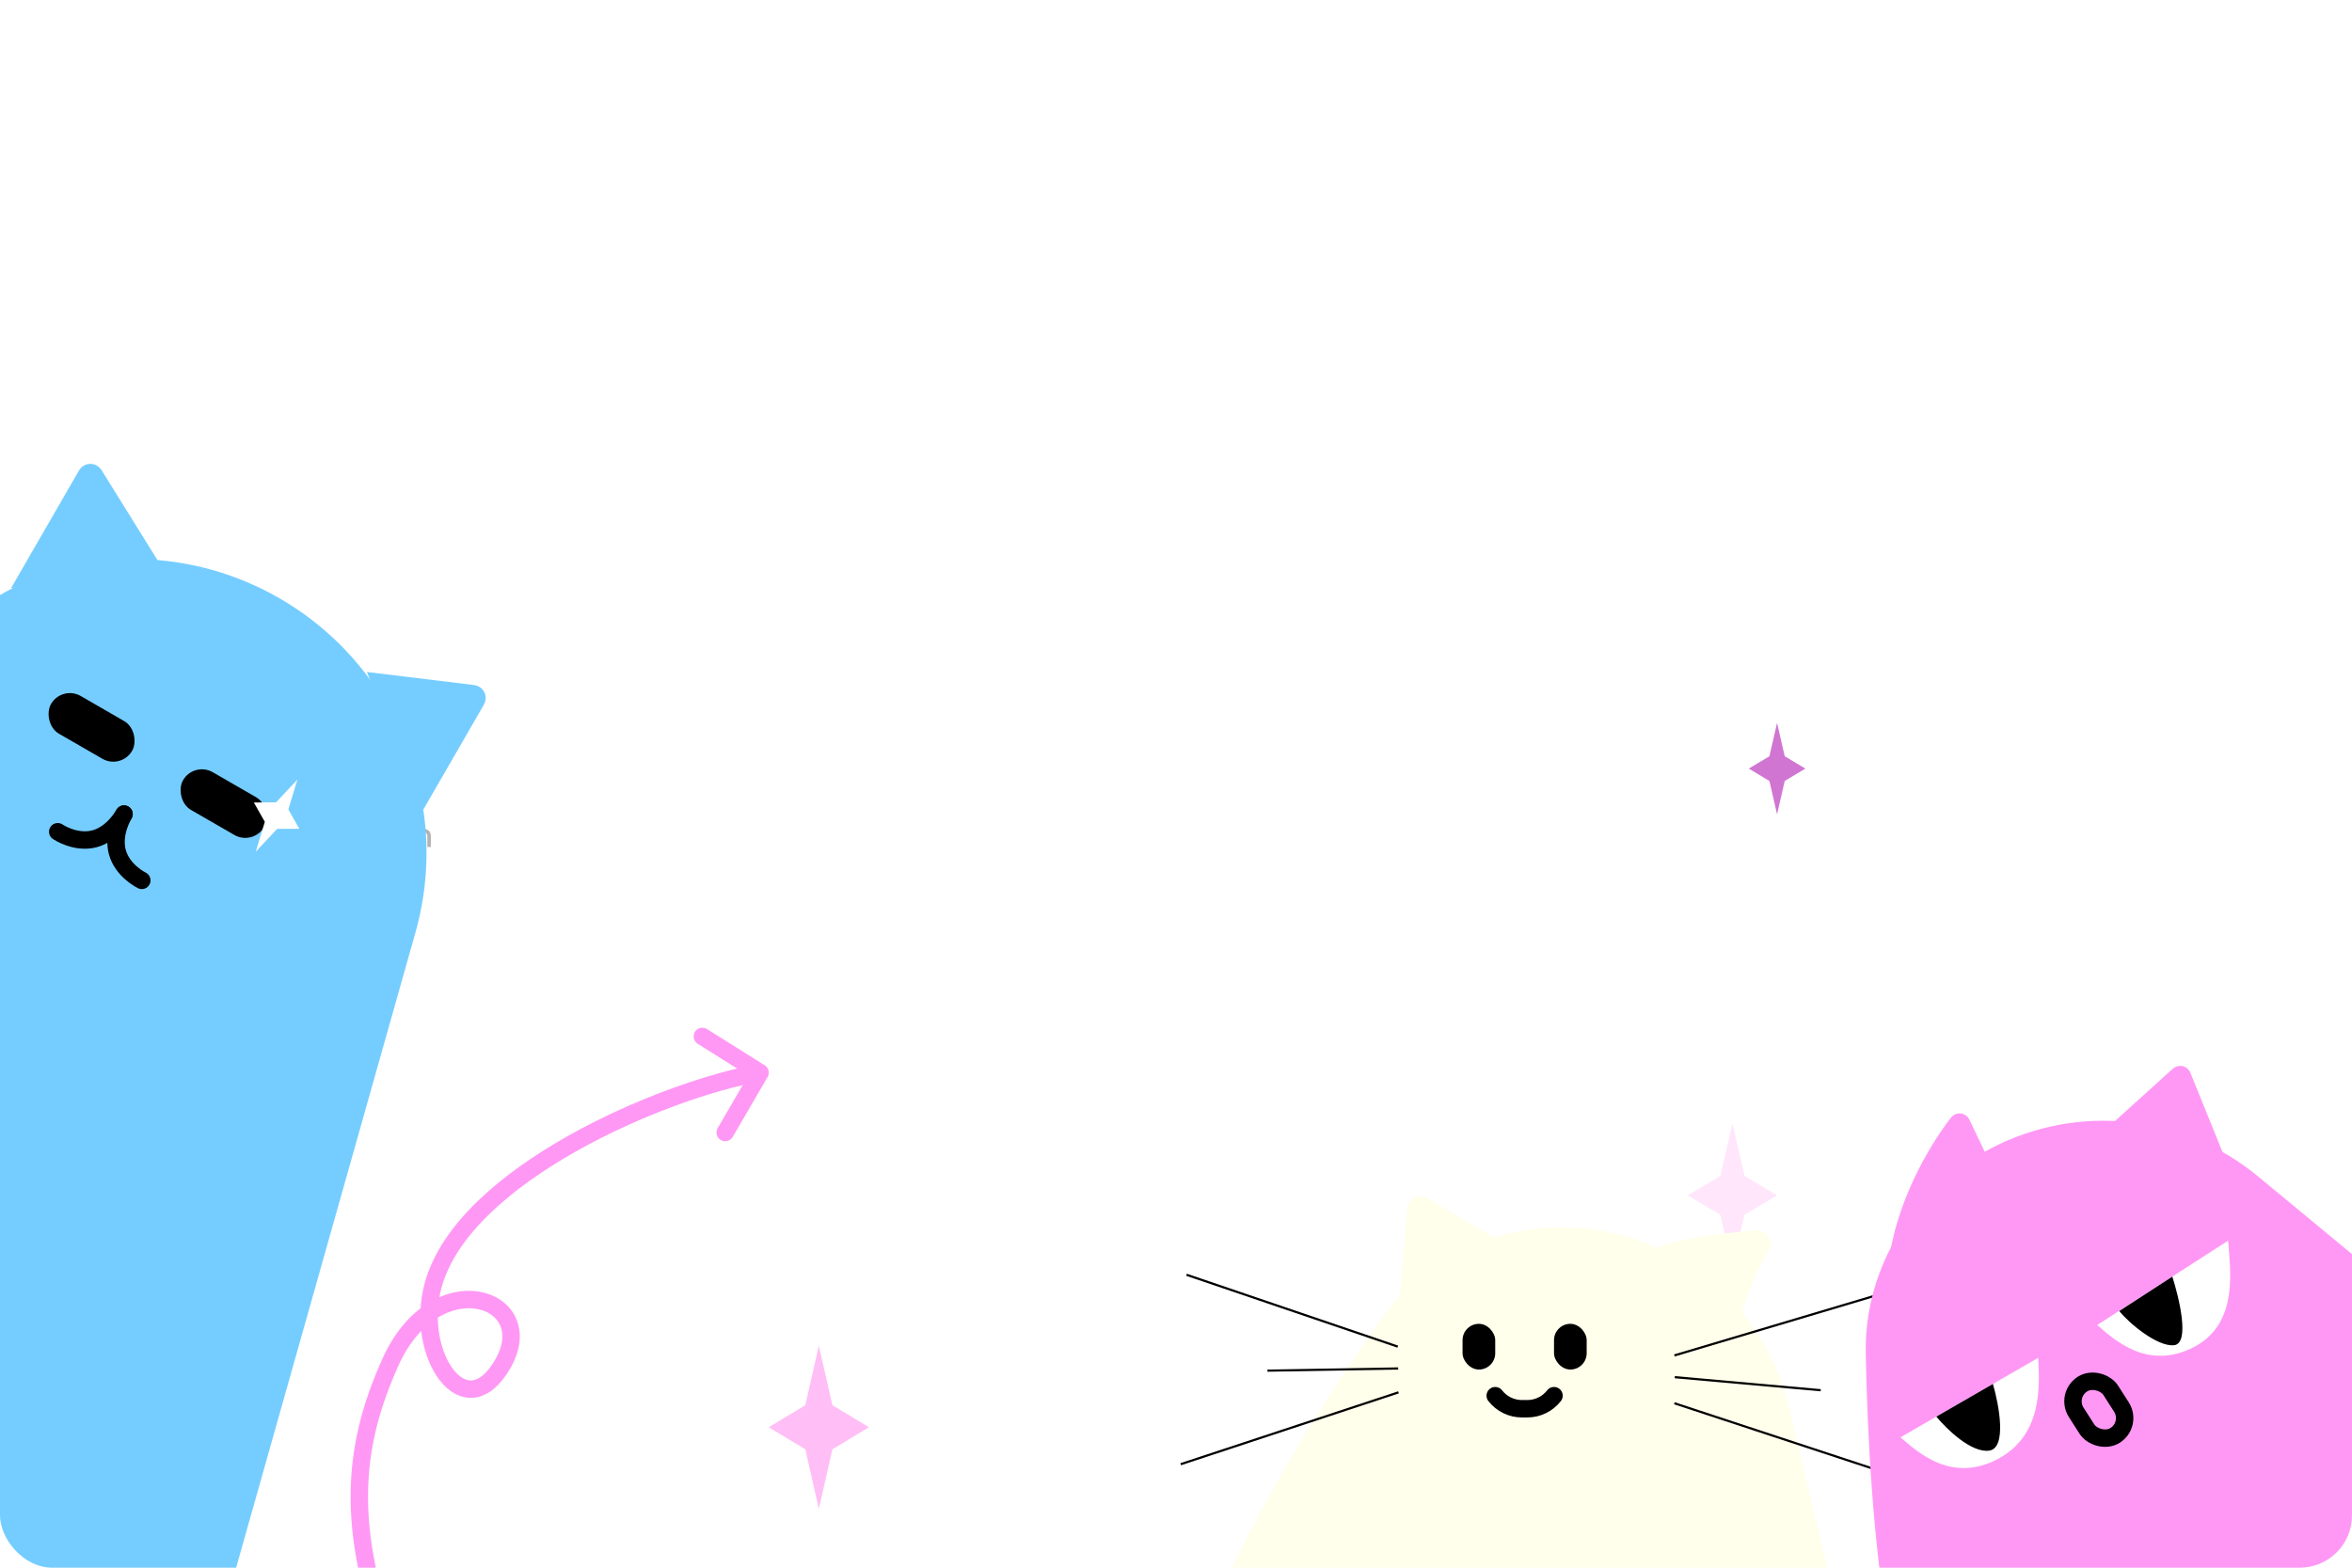 <svg width="1080" height="720" viewBox="0 0 1080 720" fill="none" xmlns="http://www.w3.org/2000/svg">
<g clip-path="url(#clip0_559_9802)">
<g clip-path="url(#clip1_559_9802)">
<path d="M40 378C40 376.895 40.895 376 42 376H54C55.105 376 56 376.895 56 378V390C56 391.105 55.105 392 54 392H42C40.895 392 40 391.105 40 390V378Z" fill="#F18FDB"/>
<path fill-rule="evenodd" clip-rule="evenodd" d="M53 381.523C50.736 382.699 48.378 385.527 47.189 387.587C47.054 387.82 46.82 387.972 46.559 387.997C46.298 388.021 46.041 387.914 45.869 387.709L43 384.303L44.234 383.181L46.389 385.74C47.771 383.669 49.984 381.186 52.267 380L53 381.523Z" fill="white"/>
</g>
<path d="M65.136 389V377.8H66.816V382.984L72.24 377.8H74.368L68.544 383.224L74.544 389H72.24L66.816 383.688V389H65.136ZM78.52 389.144C77.72 389.144 76.995 388.957 76.344 388.584C75.704 388.211 75.192 387.704 74.808 387.064C74.434 386.424 74.248 385.709 74.248 384.92C74.248 384.141 74.429 383.437 74.792 382.808C75.154 382.168 75.645 381.661 76.264 381.288C76.882 380.904 77.57 380.712 78.328 380.712C79.085 380.712 79.757 380.904 80.344 381.288C80.93 381.661 81.394 382.173 81.736 382.824C82.088 383.464 82.264 384.189 82.264 385V385.448H75.848C75.933 385.896 76.099 386.296 76.344 386.648C76.6 387 76.92 387.277 77.304 387.48C77.698 387.683 78.125 387.784 78.584 387.784C78.978 387.784 79.357 387.725 79.72 387.608C80.093 387.48 80.403 387.299 80.648 387.064L81.672 388.072C81.192 388.435 80.696 388.707 80.184 388.888C79.683 389.059 79.128 389.144 78.52 389.144ZM75.864 384.248H80.68C80.616 383.821 80.466 383.448 80.232 383.128C80.008 382.797 79.725 382.541 79.384 382.36C79.053 382.168 78.691 382.072 78.296 382.072C77.891 382.072 77.517 382.163 77.176 382.344C76.835 382.525 76.546 382.781 76.312 383.112C76.088 383.432 75.939 383.811 75.864 384.248ZM87.723 389.144C86.923 389.144 86.198 388.957 85.547 388.584C84.907 388.211 84.395 387.704 84.011 387.064C83.638 386.424 83.451 385.709 83.451 384.92C83.451 384.141 83.632 383.437 83.995 382.808C84.358 382.168 84.848 381.661 85.467 381.288C86.086 380.904 86.774 380.712 87.531 380.712C88.288 380.712 88.96 380.904 89.547 381.288C90.134 381.661 90.598 382.173 90.939 382.824C91.291 383.464 91.467 384.189 91.467 385V385.448H85.051C85.136 385.896 85.302 386.296 85.547 386.648C85.803 387 86.123 387.277 86.507 387.48C86.902 387.683 87.328 387.784 87.787 387.784C88.182 387.784 88.56 387.725 88.923 387.608C89.296 387.48 89.606 387.299 89.851 387.064L90.875 388.072C90.395 388.435 89.899 388.707 89.387 388.888C88.886 389.059 88.331 389.144 87.723 389.144ZM85.067 384.248H89.883C89.819 383.821 89.67 383.448 89.435 383.128C89.211 382.797 88.928 382.541 88.587 382.36C88.256 382.168 87.894 382.072 87.499 382.072C87.094 382.072 86.72 382.163 86.379 382.344C86.038 382.525 85.75 382.781 85.515 383.112C85.291 383.432 85.142 383.811 85.067 384.248ZM92.991 392.264V380.856H94.575V381.64C95.257 381.032 96.09 380.728 97.071 380.728C97.839 380.728 98.532 380.915 99.151 381.288C99.78 381.661 100.276 382.163 100.639 382.792C101.002 383.421 101.183 384.131 101.183 384.92C101.183 385.709 100.996 386.424 100.623 387.064C100.26 387.693 99.764 388.195 99.135 388.568C98.516 388.941 97.817 389.128 97.039 389.128C96.591 389.128 96.159 389.059 95.743 388.92C95.327 388.771 94.943 388.563 94.591 388.296V392.264H92.991ZM96.863 387.736C97.385 387.736 97.85 387.613 98.255 387.368C98.671 387.123 99.001 386.792 99.247 386.376C99.492 385.949 99.615 385.469 99.615 384.936C99.615 384.403 99.492 383.923 99.247 383.496C99.001 383.069 98.671 382.733 98.255 382.488C97.85 382.243 97.385 382.12 96.863 382.12C96.404 382.12 95.978 382.205 95.583 382.376C95.188 382.547 94.858 382.787 94.591 383.096V386.776C94.858 387.075 95.188 387.309 95.583 387.48C95.988 387.651 96.415 387.736 96.863 387.736ZM106.245 389V377.8H108.501L112.005 384.968L115.509 377.8H117.749V389H116.165V379.848L111.989 388.2L107.813 379.848V389H106.245ZM123.739 389.144C122.939 389.144 122.213 388.957 121.563 388.584C120.923 388.211 120.411 387.704 120.027 387.064C119.653 386.424 119.467 385.709 119.467 384.92C119.467 384.141 119.648 383.437 120.011 382.808C120.373 382.168 120.864 381.661 121.483 381.288C122.101 380.904 122.789 380.712 123.547 380.712C124.304 380.712 124.976 380.904 125.563 381.288C126.149 381.661 126.613 382.173 126.955 382.824C127.307 383.464 127.483 384.189 127.483 385V385.448H121.067C121.152 385.896 121.317 386.296 121.563 386.648C121.819 387 122.139 387.277 122.523 387.48C122.917 387.683 123.344 387.784 123.803 387.784C124.197 387.784 124.576 387.725 124.939 387.608C125.312 387.48 125.621 387.299 125.867 387.064L126.891 388.072C126.411 388.435 125.915 388.707 125.403 388.888C124.901 389.059 124.347 389.144 123.739 389.144ZM121.083 384.248H125.899C125.835 383.821 125.685 383.448 125.451 383.128C125.227 382.797 124.944 382.541 124.603 382.36C124.272 382.168 123.909 382.072 123.515 382.072C123.109 382.072 122.736 382.163 122.395 382.344C122.053 382.525 121.765 382.781 121.531 383.112C121.307 383.432 121.157 383.811 121.083 384.248ZM136.334 389.16C135.438 389.16 134.574 388.984 133.742 388.632C132.91 388.28 132.174 387.784 131.534 387.144L132.558 385.96C133.166 386.557 133.785 387 134.414 387.288C135.054 387.576 135.721 387.72 136.414 387.72C136.958 387.72 137.433 387.645 137.838 387.496C138.254 387.336 138.574 387.112 138.798 386.824C139.022 386.536 139.134 386.211 139.134 385.848C139.134 385.347 138.958 384.963 138.606 384.696C138.254 384.429 137.673 384.227 136.862 384.088L134.99 383.784C133.966 383.603 133.198 383.272 132.686 382.792C132.185 382.312 131.934 381.672 131.934 380.872C131.934 380.232 132.105 379.672 132.446 379.192C132.788 378.701 133.268 378.323 133.886 378.056C134.516 377.789 135.241 377.656 136.062 377.656C136.873 377.656 137.668 377.789 138.446 378.056C139.236 378.312 139.945 378.685 140.574 379.176L139.646 380.456C138.441 379.539 137.22 379.08 135.982 379.08C135.492 379.08 135.065 379.149 134.702 379.288C134.34 379.427 134.057 379.624 133.854 379.88C133.652 380.125 133.55 380.413 133.55 380.744C133.55 381.203 133.705 381.555 134.014 381.8C134.324 382.035 134.836 382.205 135.55 382.312L137.358 382.616C138.542 382.808 139.412 383.155 139.966 383.656C140.521 384.157 140.798 384.845 140.798 385.72C140.798 386.403 140.612 387.005 140.238 387.528C139.865 388.04 139.342 388.44 138.67 388.728C137.998 389.016 137.22 389.16 136.334 389.16ZM142.163 389V380.856H143.763V389H142.163ZM142.963 379.544C142.696 379.544 142.467 379.448 142.275 379.256C142.083 379.053 141.987 378.819 141.987 378.552C141.987 378.275 142.083 378.045 142.275 377.864C142.467 377.672 142.696 377.576 142.963 377.576C143.24 377.576 143.475 377.672 143.667 377.864C143.859 378.045 143.955 378.275 143.955 378.552C143.955 378.819 143.859 379.053 143.667 379.256C143.475 379.448 143.24 379.544 142.963 379.544ZM149.679 392.424C149.082 392.424 148.5 392.355 147.935 392.216C147.37 392.077 146.858 391.88 146.399 391.624L147.007 390.376C147.487 390.621 147.935 390.797 148.351 390.904C148.778 391.021 149.204 391.08 149.631 391.08C150.346 391.08 150.884 390.915 151.247 390.584C151.62 390.253 151.807 389.768 151.807 389.128V388.2C151.092 388.765 150.276 389.048 149.359 389.048C148.612 389.048 147.924 388.867 147.295 388.504C146.676 388.131 146.186 387.629 145.823 387C145.46 386.36 145.279 385.656 145.279 384.888C145.279 384.109 145.46 383.405 145.823 382.776C146.196 382.136 146.692 381.635 147.311 381.272C147.94 380.899 148.644 380.712 149.423 380.712C149.86 380.712 150.282 380.787 150.687 380.936C151.103 381.075 151.482 381.277 151.823 381.544V380.856H153.407V389.128C153.407 390.184 153.082 390.995 152.431 391.56C151.791 392.136 150.874 392.424 149.679 392.424ZM149.567 387.672C150.036 387.672 150.463 387.592 150.847 387.432C151.231 387.261 151.551 387.021 151.807 386.712V383.064C151.551 382.765 151.226 382.531 150.831 382.36C150.447 382.189 150.026 382.104 149.567 382.104C149.055 382.104 148.591 382.227 148.175 382.472C147.77 382.717 147.444 383.053 147.199 383.48C146.964 383.896 146.847 384.365 146.847 384.888C146.847 385.411 146.964 385.885 147.199 386.312C147.444 386.728 147.77 387.059 148.175 387.304C148.591 387.549 149.055 387.672 149.567 387.672ZM155.288 389V380.856H156.888V381.688C157.517 381.027 158.333 380.696 159.336 380.696C159.965 380.696 160.514 380.829 160.984 381.096C161.464 381.363 161.837 381.736 162.104 382.216C162.381 382.696 162.52 383.251 162.52 383.88V389H160.92V384.152C160.92 383.512 160.738 383.011 160.376 382.648C160.024 382.275 159.528 382.088 158.888 382.088C158.461 382.088 158.077 382.179 157.736 382.36C157.394 382.541 157.112 382.803 156.888 383.144V389H155.288ZM168.27 389.144C167.47 389.144 166.745 388.957 166.094 388.584C165.454 388.211 164.942 387.704 164.558 387.064C164.185 386.424 163.998 385.709 163.998 384.92C163.998 384.141 164.179 383.437 164.542 382.808C164.905 382.168 165.395 381.661 166.014 381.288C166.633 380.904 167.321 380.712 168.078 380.712C168.835 380.712 169.507 380.904 170.094 381.288C170.681 381.661 171.145 382.173 171.486 382.824C171.838 383.464 172.014 384.189 172.014 385V385.448H165.598C165.683 385.896 165.849 386.296 166.094 386.648C166.35 387 166.67 387.277 167.054 387.48C167.449 387.683 167.875 387.784 168.334 387.784C168.729 387.784 169.107 387.725 169.47 387.608C169.843 387.48 170.153 387.299 170.398 387.064L171.422 388.072C170.942 388.435 170.446 388.707 169.934 388.888C169.433 389.059 168.878 389.144 168.27 389.144ZM165.614 384.248H170.43C170.366 383.821 170.217 383.448 169.982 383.128C169.758 382.797 169.475 382.541 169.134 382.36C168.803 382.168 168.441 382.072 168.046 382.072C167.641 382.072 167.267 382.163 166.926 382.344C166.585 382.525 166.297 382.781 166.062 383.112C165.838 383.432 165.689 383.811 165.614 384.248ZM177.313 389.128C176.556 389.128 175.862 388.941 175.233 388.568C174.604 388.195 174.108 387.693 173.745 387.064C173.382 386.424 173.201 385.709 173.201 384.92C173.201 384.131 173.382 383.421 173.745 382.792C174.118 382.163 174.62 381.661 175.249 381.288C175.878 380.915 176.577 380.728 177.345 380.728C177.793 380.728 178.225 380.797 178.641 380.936C179.057 381.075 179.441 381.277 179.793 381.544V377.8L181.393 377.496V389H179.809V388.216C179.116 388.824 178.284 389.128 177.313 389.128ZM177.521 387.736C177.99 387.736 178.417 387.651 178.801 387.48C179.196 387.309 179.526 387.064 179.793 386.744V383.08C179.526 382.781 179.196 382.547 178.801 382.376C178.417 382.195 177.99 382.104 177.521 382.104C177.009 382.104 176.545 382.227 176.129 382.472C175.713 382.717 175.382 383.053 175.137 383.48C174.892 383.896 174.769 384.371 174.769 384.904C174.769 385.437 174.892 385.917 175.137 386.344C175.382 386.771 175.713 387.112 176.129 387.368C176.545 387.613 177.009 387.736 177.521 387.736ZM186.824 389V377.8H188.504V389H186.824ZM190.6 389V380.856H192.2V381.688C192.83 381.027 193.646 380.696 194.648 380.696C195.278 380.696 195.827 380.829 196.296 381.096C196.776 381.363 197.15 381.736 197.416 382.216C197.694 382.696 197.832 383.251 197.832 383.88V389H196.232V384.152C196.232 383.512 196.051 383.011 195.688 382.648C195.336 382.275 194.84 382.088 194.2 382.088C193.774 382.088 193.39 382.179 193.048 382.36C192.707 382.541 192.424 382.803 192.2 383.144V389H190.6Z" fill="black"/>
<g filter="url(#filter0_b_559_9802)">
<rect width="1080" height="720" fill="white" fill-opacity="0.7"/>
</g>
<path d="M816 332L819.511 347.328L829 353L819.511 358.672L816 374L812.489 358.672L803 353L812.489 347.328L816 332Z" fill="#D075D2"/>
<path d="M795.5 516L801.037 540.087L816 549L801.037 557.913L795.5 582L789.963 557.913L775 549L789.963 540.087L795.5 516Z" fill="#FFE6FB"/>
<path d="M376 618L382.212 645.372L399 655.5L382.212 665.628L376 693L369.788 665.628L353 655.5L369.788 645.372L376 618Z" fill="#FFBEF5"/>
<path d="M168.511 720C159.841 678.454 168.713 649.443 179.032 626.148C199.767 579.339 248.313 595.632 231.016 626.148C213.718 656.664 190.164 622.277 198.891 590.297C212.797 539.336 304.902 500.4 349 492.641M349 492.641L322.5 476M349 492.641L333 520.128" stroke="#FF98F5" stroke-width="8" stroke-linecap="round"/>
<path d="M-8.026 278.337C28.98 252.958 76.319 250.273 117.106 268.98C177.565 296.711 208.816 364.347 190.748 428.361L91.26 780.838C91.26 780.838 -467.813 775.629 -344.437 590.487C-257.288 459.708 -95.514 338.337 -8.026 278.337Z" fill="#75CDFF"/>
<path d="M217.271 318.6L174.647 313.408L194.273 363.999L218.761 321.585C219.478 320.343 218.694 318.773 217.271 318.6Z" fill="#75CDFF" stroke="#75CDFF" stroke-width="8" stroke-linecap="round"/>
<path d="M43.197 217.971L67.175 256.555L12.686 264.933L39.767 218.027C40.522 216.718 42.4 216.688 43.197 217.971Z" fill="#75CDFF" stroke="#75CDFF" stroke-width="8" stroke-linecap="round"/>
<rect x="28.429" y="314.665" width="43" height="20" rx="10" transform="rotate(30 28.429 314.665)" fill="black"/>
<rect x="89.051" y="349.665" width="43" height="20" rx="10" transform="rotate(30 89.051 349.665)" fill="black"/>
<path d="M26.505 381.998C26.505 381.998 34.682 387.572 43.418 385.231C52.154 382.89 56.931 373.845 56.931 373.845" stroke="black" stroke-width="8" stroke-linecap="round"/>
<path d="M65.124 404.34C65.124 404.34 56.209 400.045 53.868 391.309C51.527 382.573 56.971 373.913 56.971 373.913" stroke="black" stroke-width="8" stroke-linecap="round"/>
<path d="M635.863 603.547C651.654 581.556 676.195 568.126 703.038 564.6C757.541 557.44 808.64 592.629 821.39 646.102L861.507 814.36C875.108 871.407 845.953 930.255 789.881 947.439C696.16 976.161 562.905 1000.85 533.928 921.527C495.904 817.442 588.737 669.175 635.863 603.547Z" fill="#FFFFEB"/>
<path d="M686.579 641V641C689.516 644.785 694.038 647 698.828 647L701.33 647C706.121 647 710.642 644.785 713.579 641V641" stroke="black" stroke-width="8" stroke-linecap="round"/>
<path d="M806.797 569.026C796.974 569.847 771.339 572.369 762.123 576.987C750.623 582.75 795.123 626.487 795.123 609.987C795.123 597.191 804.49 579.424 808.695 572.093C809.508 570.676 808.426 568.89 806.797 569.026Z" fill="#FFFFEB" stroke="#FFFFEB" stroke-width="8" stroke-linecap="round"/>
<path d="M653.202 553.624L681.126 570.139L646.969 593.677L650.191 555.178C650.314 553.708 651.932 552.873 653.202 553.624Z" fill="#FFFFEB" stroke="#FFFFEB" stroke-width="8" stroke-linecap="round"/>
<rect x="671.58" y="608" width="15" height="21" rx="7.5" fill="black"/>
<rect x="713.58" y="608" width="15" height="21" rx="7.5" fill="black"/>
<line y1="-0.5" x2="105.304" y2="-0.5" transform="matrix(0.95 0.313 0.313 -0.95 769 644)" stroke="black"/>
<line x1="769.045" y1="632.502" x2="836.045" y2="638.502" stroke="black"/>
<line x1="768.857" y1="622.521" x2="862.857" y2="594.521" stroke="black"/>
<line x1="642.157" y1="639.475" x2="542.157" y2="672.475" stroke="black"/>
<line x1="642.008" y1="628.5" x2="582.008" y2="629.5" stroke="black"/>
<line x1="641.839" y1="618.473" x2="544.839" y2="585.473" stroke="black"/>
<path d="M856.731 621.675C855.962 581.71 878.971 545.735 914.437 527.294C954.148 506.645 1002.36 511.765 1036.85 540.293L1231.14 700.999C1231.14 700.999 968.417 880.182 907.787 843.048C867.133 818.148 858.203 698.089 856.731 621.675Z" fill="#FF98F5"/>
<path d="M900.676 515.9L914.721 545.328L872.562 571.917C878.924 542.885 894.95 520.954 899.042 515.702C899.49 515.128 900.362 515.244 900.676 515.9Z" fill="#FF98F5" stroke="#FF98F5" stroke-width="8" stroke-linecap="round"/>
<path d="M1000.45 493.747L971.565 519.906C970.986 520.431 971.205 521.387 971.955 521.607L1016.75 534.741C1017.56 534.976 1018.27 534.181 1017.96 533.406L1002.05 494.113C1001.79 493.468 1000.97 493.28 1000.45 493.747Z" fill="#FF98F5" stroke="#FF98F5" stroke-width="8" stroke-linecap="round"/>
<rect x="948.3" y="640.745" width="18.808" height="27.935" rx="9.404" transform="rotate(-32.605 948.3 640.745)" stroke="black" stroke-width="8"/>
<path d="M935.898 623.619L872.678 660.119C880.688 667.041 896.048 681.23 917.19 670.177C938.333 659.123 936.489 635.569 935.898 623.619Z" fill="white"/>
<path d="M913.392 666.238C905.18 667.373 893.797 656.299 889.133 650.619L915.114 635.619C917.962 645.353 921.605 665.103 913.392 666.238Z" fill="black"/>
<path d="M1023.16 569.771L962.994 608.552C971.004 615.474 986.364 629.663 1007.51 618.61C1028.65 607.556 1023.76 581.721 1023.16 569.771Z" fill="white"/>
<path d="M998.235 617.831C990.688 618.582 977.697 607.859 973.137 602.119L997.501 586.32C1000.56 595.934 1005.78 617.08 998.235 617.831Z" fill="black"/>
<path d="M136.57 358.024L132.405 371.747L137.436 380.62L127.236 380.699L117.434 391.168L121.6 377.445L116.568 368.572L126.768 368.493L136.57 358.024Z" fill="white"/>
</g>
<defs>
<filter id="filter0_b_559_9802" x="-23" y="-23" width="1126" height="766" filterUnits="userSpaceOnUse" color-interpolation-filters="sRGB">
<feFlood flood-opacity="0" result="BackgroundImageFix"/>
<feGaussianBlur in="BackgroundImageFix" stdDeviation="11.5"/>
<feComposite in2="SourceAlpha" operator="in" result="effect1_backgroundBlur_559_9802"/>
<feBlend mode="normal" in="SourceGraphic" in2="effect1_backgroundBlur_559_9802" result="shape"/>
</filter>
<clipPath id="clip0_559_9802">
<rect width="1080" height="720" rx="24" fill="white"/>
</clipPath>
<clipPath id="clip1_559_9802">
<rect x="40" y="376" width="16" height="16" rx="2" fill="white"/>
</clipPath>
</defs>
</svg>
